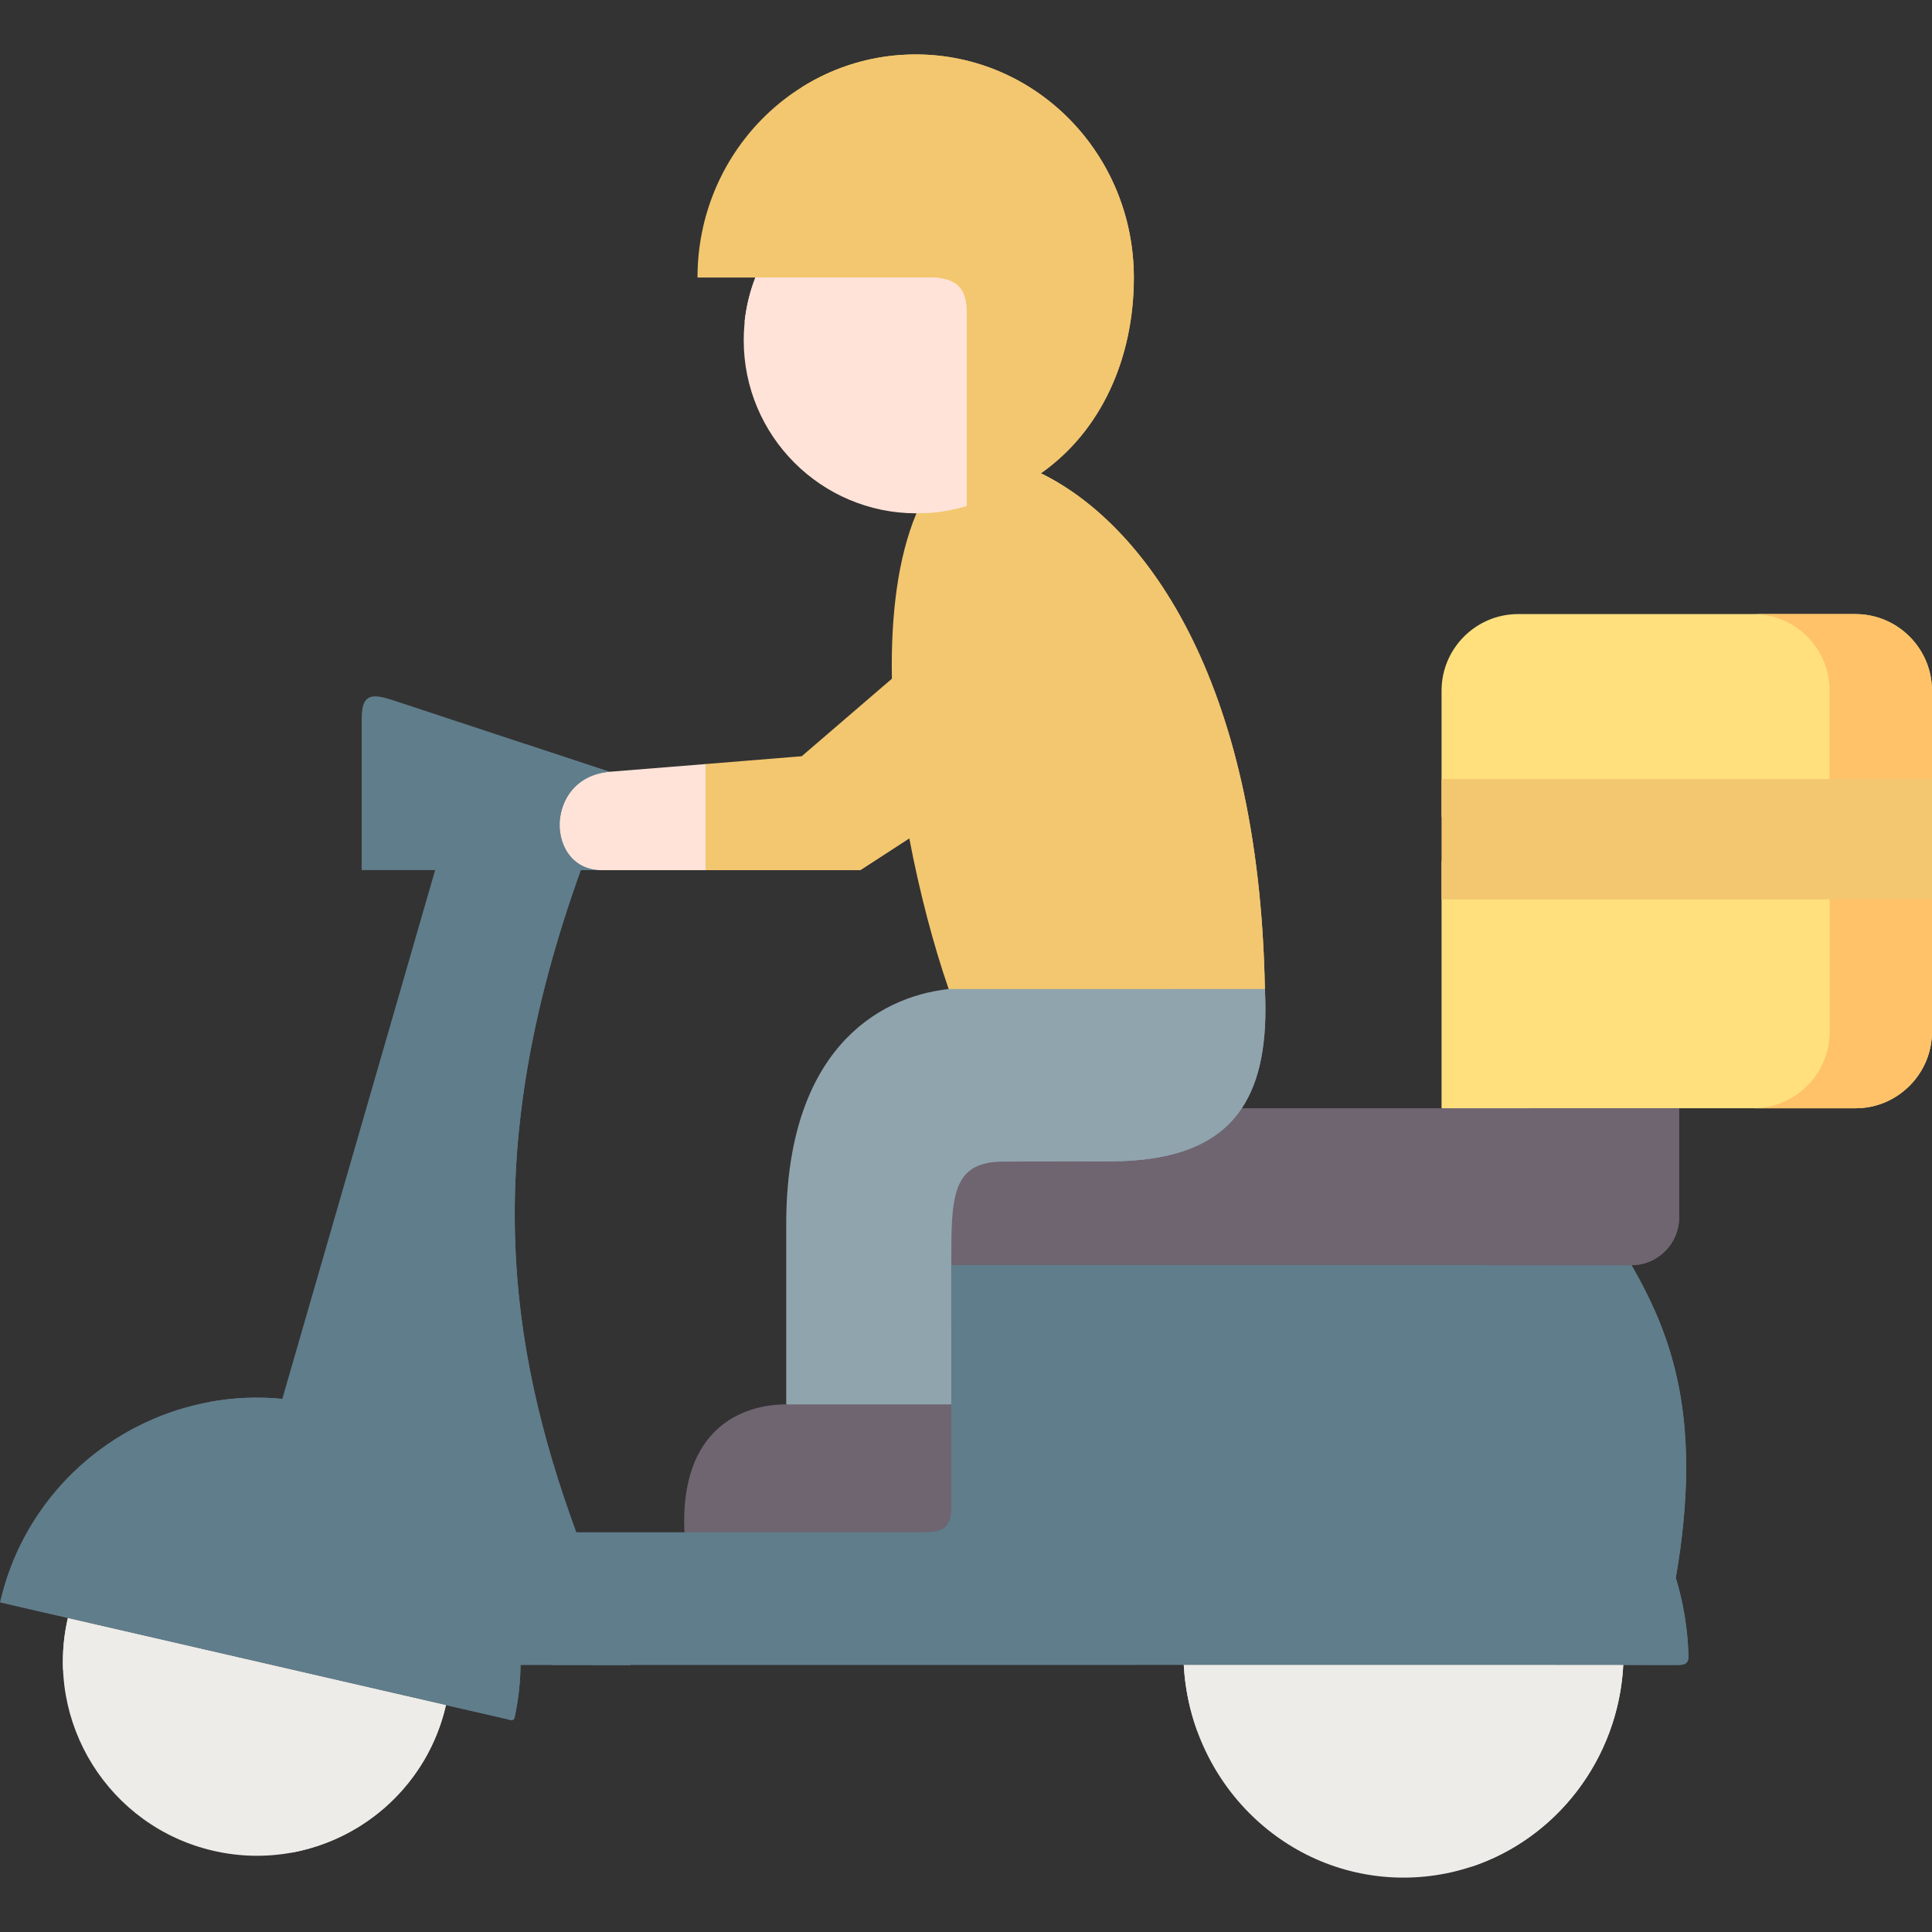 <svg width="40" height="40" viewBox="0 0 40 40" fill="none" xmlns="http://www.w3.org/2000/svg">
<rect x="0" y="0" width="40" height="40" fill="#333333" stroke="none"/>
<g clip-path="url(#clip0_4482:9418)">
<path fill-rule="evenodd" clip-rule="evenodd" d="M29.846 17.833H40V21.361C40 22.233 39.288 22.945 38.417 22.945H34.764L32.586 24.046L29.846 22.945V17.833H29.846Z" fill="#FFE07D"/>
<path fill-rule="evenodd" clip-rule="evenodd" d="M31.429 12.714H38.417C39.288 12.714 40 13.426 40 14.298V16.92H29.846V14.298C29.846 13.426 30.558 12.714 31.429 12.714Z" fill="#FFE07D"/>
<path fill-rule="evenodd" clip-rule="evenodd" d="M29.846 16.13H40V18.621H29.846V16.13Z" fill="#F3C76F"/>
<path fill-rule="evenodd" clip-rule="evenodd" d="M37.88 16.13H39.181H40V14.299C40 13.703 39.667 13.182 39.181 12.912C38.953 12.787 38.692 12.714 38.416 12.714H36.297C37.168 12.714 37.88 13.426 37.88 14.298V16.13H37.88Z" fill="#FFC269"/>
<path fill-rule="evenodd" clip-rule="evenodd" d="M37.88 18.621H39.181H40V17.833V16.92V16.13H39.181H37.88V16.92V17.833V18.621Z" fill="#F3C76F"/>
<path fill-rule="evenodd" clip-rule="evenodd" d="M37.881 18.621V21.361C37.881 22.233 37.169 22.946 36.297 22.946H38.417C38.693 22.946 38.953 22.875 39.181 22.749C39.667 22.477 40 21.957 40 21.361V18.621H39.181H37.881Z" fill="#FFC269"/>
<path fill-rule="evenodd" clip-rule="evenodd" d="M29.845 22.945H34.764V25.208C34.764 25.752 34.319 26.194 33.779 26.194H17.764C17.764 24.772 17.764 24.048 18.852 24.048L21.019 24.046C22.384 24.044 23.278 23.694 23.777 22.945H29.845V22.945Z" fill="#6F6571"/>
<path fill-rule="evenodd" clip-rule="evenodd" d="M19.696 26.194H33.779C34.605 27.633 35.269 29.361 34.696 32.667C33.738 29.407 24.005 30.708 23.006 34.471H12.267C11.861 33.551 11.478 32.642 11.143 31.724H14.17C20.293 29.414 18.325 30.443 19.696 26.194Z" fill="#607D8B"/>
<path fill-rule="evenodd" clip-rule="evenodd" d="M18.826 17.356C19.036 18.461 19.321 19.55 19.641 20.477L22.736 21.69L26.188 20.477C26.067 13.944 23.626 10.812 21.55 9.798C20.802 9.228 20.035 9.014 20.035 9.014C20.035 9.014 19.027 10.627 18.974 10.627C18.587 11.549 18.441 12.753 18.466 14.052L18.826 17.356Z" fill="#F3C76F"/>
<path fill-rule="evenodd" clip-rule="evenodd" d="M26.188 20.477H19.641C18.133 20.642 16.278 21.79 16.278 25.348V29.076L17.764 29.961L19.695 29.076V26.195C19.695 24.772 19.695 24.049 20.784 24.049L22.951 24.046C24.315 24.044 25.209 23.695 25.709 22.946C26.095 22.368 26.243 21.553 26.188 20.477Z" fill="#90A4AE"/>
<path fill-rule="evenodd" clip-rule="evenodd" d="M26.188 20.477C26.067 13.945 23.626 10.813 21.55 9.799C21.242 10.016 20.9 10.194 20.523 10.326C22.362 11.717 24.206 14.824 24.311 20.477H26.188Z" fill="#F3C76F"/>
<path fill-rule="evenodd" clip-rule="evenodd" d="M26.188 20.477H24.311C24.366 21.553 24.217 22.368 23.832 22.946C23.517 23.418 23.042 23.818 22.392 24.046H22.951C24.315 24.044 25.21 23.695 25.709 22.946C26.095 22.368 26.243 21.553 26.188 20.477Z" fill="#90A4AE"/>
<path fill-rule="evenodd" clip-rule="evenodd" d="M23.005 34.471C23.005 31.094 25.681 28.404 28.983 28.404C31.668 28.404 33.94 30.185 34.695 32.667C34.85 33.176 34.942 33.717 34.958 34.279C34.965 34.498 34.814 34.471 34.609 34.471C30.742 34.471 26.872 34.469 23.005 34.471Z" fill="#607D8B"/>
<path fill-rule="evenodd" clip-rule="evenodd" d="M24.509 34.472H33.608C33.478 36.924 31.49 38.874 29.058 38.874C26.626 38.874 24.639 36.924 24.509 34.472Z" fill="#EEECE8"/>
<path fill-rule="evenodd" clip-rule="evenodd" d="M1.405 33.501L9.233 35.303C8.736 37.465 6.58 38.816 4.419 38.319C2.256 37.821 0.908 35.663 1.405 33.501Z" fill="#EEECE8"/>
<path fill-rule="evenodd" clip-rule="evenodd" d="M0.819 31.306C1.926 29.696 3.846 28.763 5.854 28.963C9.395 29.712 10.547 31.829 10.777 34.468C10.773 34.827 10.734 35.188 10.656 35.548C10.634 35.649 10.568 35.608 10.458 35.583L9.233 35.302L1.405 33.5L0.819 33.366L0 33.176C0.157 32.487 0.44 31.856 0.819 31.306Z" fill="#607D8B"/>
<path fill-rule="evenodd" clip-rule="evenodd" d="M5.847 28.955L9.009 18.014L10.433 17.377L12.025 18.014C9.933 23.813 10.517 27.862 11.929 31.725C12.267 32.643 12.65 33.551 13.054 34.472H10.78L5.847 28.955Z" fill="#607D8B"/>
<path fill-rule="evenodd" clip-rule="evenodd" d="M15.639 5.746L19.349 4.956C19.725 4.99 20.802 5.894 20.802 6.461L20.013 10.475C19.684 10.573 19.335 10.628 18.975 10.628C16.999 10.628 15.398 9.023 15.398 7.045C15.398 6.586 15.482 6.148 15.639 5.746Z" fill="#FFE3D8"/>
<path fill-rule="evenodd" clip-rule="evenodd" d="M14.441 5.746C14.441 3.193 16.462 1.127 18.958 1.127C21.454 1.127 23.475 3.193 23.475 5.746C23.475 7.431 22.791 8.929 21.55 9.799C21.107 10.111 20.591 10.342 20.012 10.475V6.461C20.012 5.894 19.725 5.78 19.348 5.746H15.639H14.441V5.746Z" fill="#F3C76F"/>
<path fill-rule="evenodd" clip-rule="evenodd" d="M16.595 1.81C17.281 1.376 18.091 1.127 18.958 1.127C21.454 1.127 23.475 3.193 23.475 5.746C23.475 7.431 22.791 8.929 21.55 9.799C21.235 10.02 20.886 10.2 20.503 10.333C21.42 9.404 21.917 8.07 21.917 6.6C21.917 3.933 19.802 1.771 17.195 1.771C16.992 1.771 16.791 1.782 16.595 1.81Z" fill="#F3C76F"/>
<path fill-rule="evenodd" clip-rule="evenodd" d="M16.278 29.076H19.695V31.229C19.695 31.691 19.444 31.725 19.075 31.725H14.17C14.072 29.565 15.379 29.076 16.278 29.076Z" fill="#6F6571"/>
<path fill-rule="evenodd" clip-rule="evenodd" d="M11.93 31.724C10.517 27.861 9.933 23.813 12.025 18.014H10.853C10.848 18.014 10.844 18.014 10.839 18.014H10.417C8.325 23.813 8.907 27.861 10.321 31.724C10.656 32.642 11.04 33.551 11.446 34.471H12.267H13.054C12.65 33.551 12.267 32.642 11.93 31.724Z" fill="#607D8B"/>
<path fill-rule="evenodd" clip-rule="evenodd" d="M10.778 34.468L5.854 28.963C5.346 28.913 4.841 28.934 4.355 29.023L9.087 34.313C9.083 34.621 9.053 34.934 8.994 35.247L9.233 35.302L10.458 35.582C10.568 35.608 10.634 35.649 10.657 35.548C10.734 35.188 10.773 34.827 10.778 34.468Z" fill="#607D8B"/>
<path fill-rule="evenodd" clip-rule="evenodd" d="M33.778 26.194H19.695V27.434H31.267C32.209 27.434 32.656 27.84 33.023 28.665C33.34 29.38 33.347 29.612 33.491 30.475C34.032 31.103 34.447 31.848 34.696 32.667C35.268 29.361 34.604 27.633 33.778 26.194Z" fill="#607D8B"/>
<path fill-rule="evenodd" clip-rule="evenodd" d="M33.491 30.475C32.396 29.203 30.783 28.404 28.983 28.404C28.532 28.404 28.093 28.454 27.671 28.548C30.366 29.158 32.25 31.537 32.332 34.279C32.337 34.43 32.268 34.464 32.159 34.471H33.608H34.609C34.815 34.471 34.965 34.498 34.958 34.279C34.942 33.717 34.851 33.176 34.696 32.667C34.691 32.651 34.687 32.637 34.682 32.624C34.682 32.624 34.682 32.624 34.682 32.621C34.431 31.82 34.023 31.092 33.491 30.475Z" fill="#607D8B"/>
<path fill-rule="evenodd" clip-rule="evenodd" d="M8.993 35.248L1.405 33.501C1.321 33.859 1.291 34.22 1.305 34.572L7.328 35.958L7.565 36.013C7.342 36.994 6.773 37.809 6.018 38.36C7.558 38.088 8.861 36.924 9.233 35.303L8.993 35.248Z" fill="#EEECE8"/>
<path fill-rule="evenodd" clip-rule="evenodd" d="M32.159 34.472H24.509C24.534 34.951 24.633 35.413 24.79 35.844H30.119H31.568C31.511 36.917 31.1 37.892 30.452 38.652C32.211 38.075 33.505 36.433 33.608 34.472H32.159V34.472Z" fill="#EEECE8"/>
<path fill-rule="evenodd" clip-rule="evenodd" d="M34.764 25.208V22.945H31.673V25.208C31.673 25.751 31.228 26.194 30.688 26.194H33.779C34.319 26.194 34.764 25.751 34.764 25.208Z" fill="#6F6571"/>
<path fill-rule="evenodd" clip-rule="evenodd" d="M15.415 6.662H18.463C18.84 6.696 19.127 6.812 19.127 7.379V10.623C19.433 10.61 19.73 10.559 20.013 10.475V6.461C20.013 5.895 19.725 5.78 19.349 5.746H15.639C15.527 6.034 15.45 6.342 15.415 6.662Z" fill="#FFE3D8"/>
<path fill-rule="evenodd" clip-rule="evenodd" d="M8.35 14.568L12.619 15.979C12.829 16.166 12.591 18.075 12.45 18.014H9.01H7.488V14.872C7.488 14.253 7.81 14.39 8.35 14.568Z" fill="#607D8B"/>
<path fill-rule="evenodd" clip-rule="evenodd" d="M14.608 18.014H14.249H12.45C11.29 18.014 11.256 16.091 12.618 15.979L14.608 15.819L15.142 16.95L14.608 18.014Z" fill="#FFE3D8"/>
<path fill-rule="evenodd" clip-rule="evenodd" d="M18.466 14.052L19.18 13.438C20.968 11.897 23.229 14.498 20.838 16.05L18.826 17.356L17.813 18.014H14.608V15.819L16.599 15.657L18.466 14.052Z" fill="#F3C76F"/>
<path fill-rule="evenodd" clip-rule="evenodd" d="M14.608 18.014V16.95H14.181H13.951H13.59H11.79C11.722 16.95 11.658 16.945 11.596 16.932C11.53 17.461 11.829 18.014 12.45 18.014H14.25H14.608Z" fill="#FFE3D8"/>
<path fill-rule="evenodd" clip-rule="evenodd" d="M20.838 16.05C22.285 15.11 22.029 13.788 21.206 13.23C21.272 13.801 21 14.457 20.179 14.989L18.612 16.005L18.169 16.295L17.156 16.95H14.608V18.014H17.813L18.826 17.356L20.838 16.05Z" fill="#F3C76F"/>
<path fill-rule="evenodd" clip-rule="evenodd" d="M12.618 15.979L10.901 15.413C10.326 16.03 10.047 17.23 10.417 18.014H12.025H12.45C11.829 18.014 11.53 17.461 11.596 16.931C11.656 16.473 11.986 16.032 12.618 15.979Z" fill="#607D8B"/>
</g>
<defs>
<clipPath id="clip0_4482:9418">
<rect width="40" height="40" fill="white"/>
</clipPath>
</defs>
</svg>
